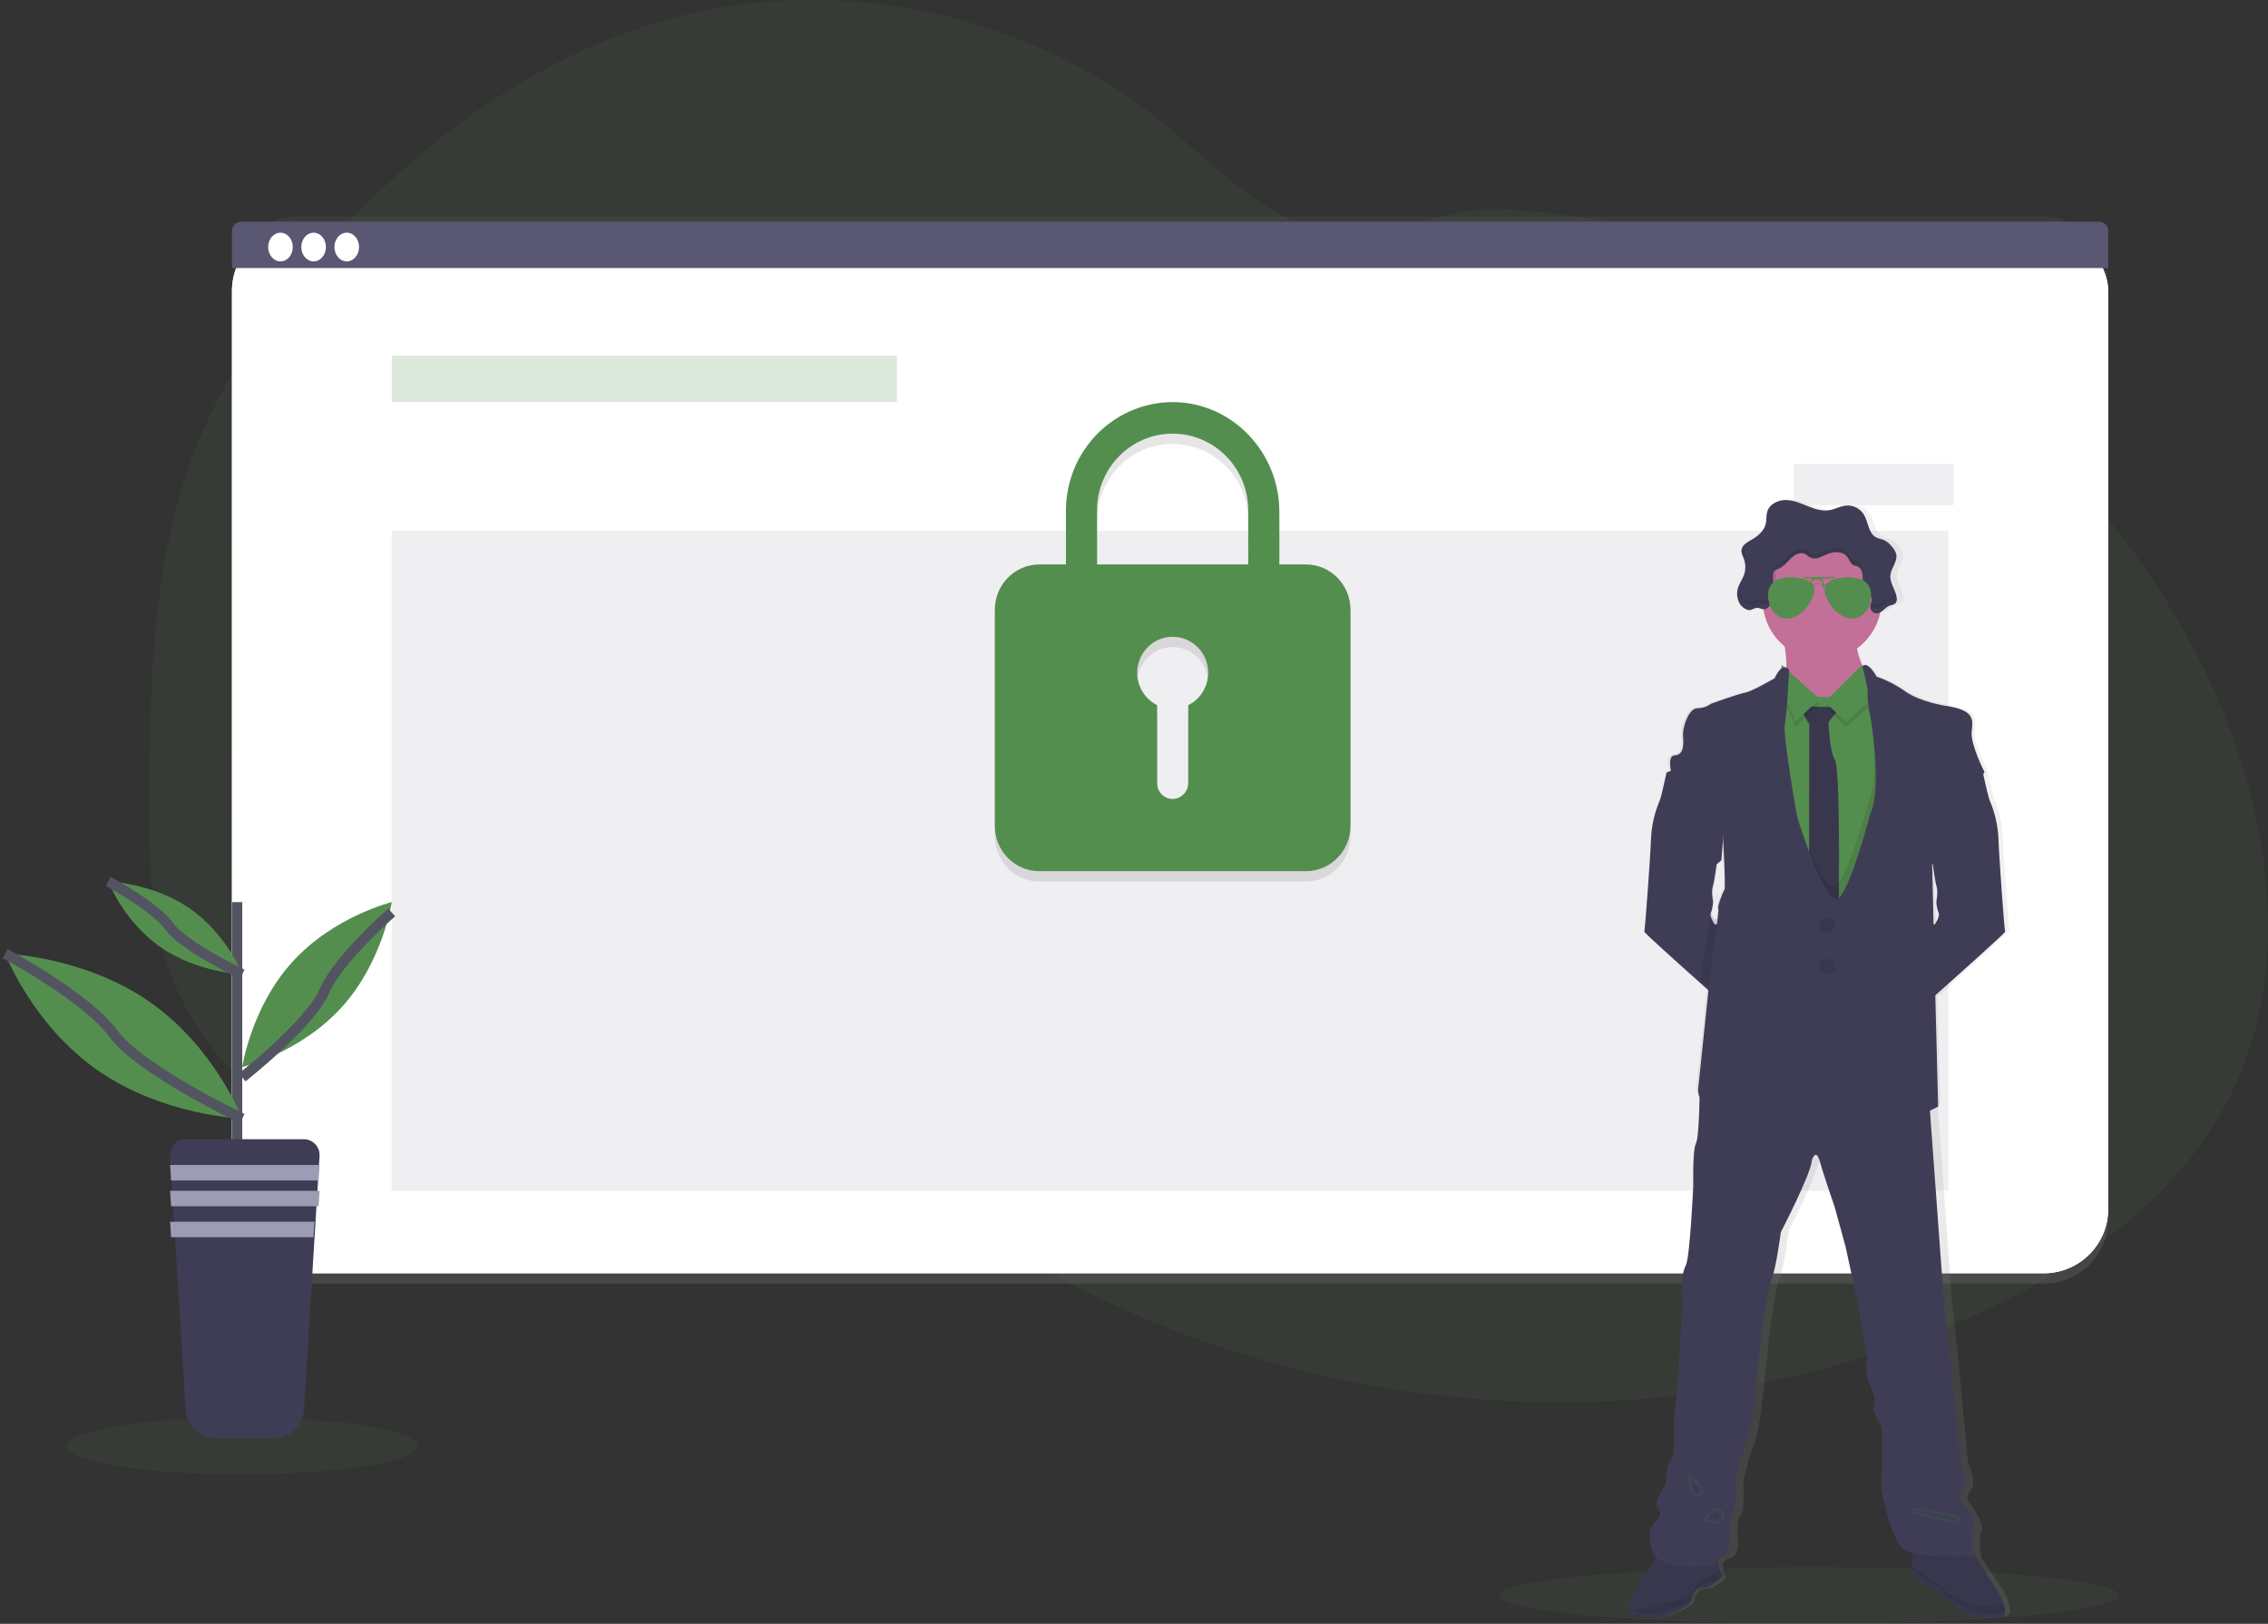 <?xml version="1.0" encoding="UTF-8"?>
<svg width="440px" height="315px" viewBox="0 0 440 315" version="1.1" xmlns="http://www.w3.org/2000/svg" xmlns:xlink="http://www.w3.org/1999/xlink">
    <rect x="0" y="0" width="440" height="315" fill="#333333" stroke="none"/>
    <!-- Generator: sketchtool 58 (101010) - https://sketch.com -->
    <title>98D7B1F8-8CBF-47D7-8A21-808CA1493482</title>
    <desc>Created with sketchtool.</desc>
    <defs>
        <linearGradient x1="49.999%" y1="100%" x2="49.999%" y2="0%" id="linearGradient-1">
            <stop stop-color="#808080" stop-opacity="0.25" offset="0%"></stop>
            <stop stop-color="#808080" stop-opacity="0.12" offset="54%"></stop>
            <stop stop-color="#808080" stop-opacity="0.1" offset="100%"></stop>
        </linearGradient>
        <linearGradient x1="50%" y1="100.008%" x2="50%" y2="0.002%" id="linearGradient-2">
            <stop stop-color="#808080" stop-opacity="0.25" offset="0%"></stop>
            <stop stop-color="#808080" stop-opacity="0.12" offset="54%"></stop>
            <stop stop-color="#808080" stop-opacity="0.1" offset="100%"></stop>
        </linearGradient>
    </defs>
    <g id="Page-1" stroke="none" stroke-width="1" fill="none" fill-rule="evenodd">
        <g id="Set-Transaction-PIN" transform="translate(-122, -165)">
            <g id="undraw_security_o890-2" transform="translate(123, 165)">
                <path d="M432.045,211.749 C421.861,232.804 401.184,246.883 379.756,256.168 C350.907,268.672 319.138,273.631 287.806,271.534 C282.315,271.168 276.84,270.583 271.383,269.778 C252.428,267.007 233.948,261.613 216.472,253.752 C211.428,251.475 206.487,248.99 201.647,246.295 C193.564,241.805 185.819,236.728 178.475,231.106 C176.627,229.693 174.806,228.243 173.009,226.758 C171.764,225.728 170.53,224.676 169.276,223.654 C166.632,221.499 163.911,219.451 160.875,217.918 C159.959,217.456 159.02,217.04 158.062,216.674 C148.45,213.009 137.365,214.392 127.358,217.25 C119.747,219.424 112.327,222.401 104.723,224.526 C101.34,225.499 97.894,226.234 94.409,226.723 C86.628,227.71 78.726,227.015 71.236,224.683 L70.596,224.484 C69.523,224.146 68.459,223.775 67.404,223.373 L66.764,223.128 C65.742,222.733 64.741,222.309 63.763,221.856 L63.123,221.564 C62.101,221.088 61.1,220.584 60.122,220.054 C59.769,219.87 59.42,219.67 59.075,219.482 C53.507,216.365 48.446,212.415 44.067,207.769 C43.94,207.642 43.821,207.512 43.683,207.385 C43.074,206.724 42.476,206.052 41.897,205.364 C41.683,205.111 41.468,204.857 41.257,204.596 C40.57,203.756 39.907,202.897 39.268,202.019 C39.172,201.892 39.08,201.761 38.988,201.634 C36.371,198.006 34.201,194.073 32.526,189.922 C32.473,189.795 32.423,189.664 32.377,189.538 C31.866,188.219 31.4,186.878 30.978,185.516 C30.806,184.947 30.641,184.363 30.495,183.795 C30.445,183.626 30.399,183.453 30.357,183.284 C28.241,174.936 28,166.258 28,157.63 C28,156.624 28,155.619 28,154.615 C28.061,140.659 28.276,126.464 30.33,112.7 C30.33,112.604 30.357,112.508 30.372,112.416 C31.06,107.782 31.995,103.189 33.174,98.656 C34.408,93.899 35.985,89.239 37.892,84.711 C42.618,73.571 49.49,63.433 57.121,54.037 C76.342,30.393 101.549,10.544 131.053,3.114 C162.845,-4.888 198.179,2.78 223.823,23.244 C231.642,29.482 238.667,36.869 247.448,41.652 C255.113,45.816 264.085,47.541 272.295,44.264 C279.079,41.556 283.494,40.211 291.113,40.623 C306.887,41.517 322.437,44.781 337.243,50.307 C337.841,50.526 338.439,50.752 339.033,50.979 C377.632,65.78 410.812,95.187 428.059,132.976 C428.516,133.974 428.959,134.981 429.389,135.995 C439.672,160.07 443.389,188.285 432.045,211.749 Z" id="Path" fill="#548E4E" fill-rule="nonzero" opacity="0.1"></path>
                <ellipse id="Oval" fill="#548E4E" fill-rule="nonzero" opacity="0.1" cx="46" cy="280.5" rx="34" ry="5.5"></ellipse>
                <ellipse id="Oval" fill="#548E4E" fill-rule="nonzero" opacity="0.1" cx="350" cy="309.5" rx="60" ry="5.5"></ellipse>
                <rect id="Rectangle" fill="url(#linearGradient-1)" fill-rule="nonzero" x="44" y="42" width="364" height="207" rx="12.49"></rect>
                <rect id="Rectangle" fill="#FFFFFF" fill-rule="nonzero" x="44" y="44" width="364" height="203" rx="12.49"></rect>
                <rect id="Rectangle" fill="#FFFFFF" fill-rule="nonzero" x="44" y="44" width="364" height="203" rx="12.49"></rect>
                <rect id="Rectangle" fill="#FFFFFF" fill-rule="nonzero" opacity="0.04" x="44" y="44" width="364" height="203" rx="12.49"></rect>
                <path d="M406.167,43 L45.848,43 C44.827,43 44,43.771 44,44.722 L44,52 L408,52 L408,44.722 C408,43.777 407.182,43.008 406.167,43 Z" id="Path" fill="#5A5773" fill-rule="nonzero"></path>
                <g id="6c975d28-8d47-4ade-9154-b3b78f637b65" transform="translate(51, 45)" fill="#FFFFFF" fill-rule="nonzero">
                    <ellipse id="Oval" cx="2.413" cy="2.923" rx="2.388" ry="2.786"></ellipse>
                    <ellipse id="Oval" cx="8.842" cy="2.923" rx="2.388" ry="2.786"></ellipse>
                    <ellipse id="Oval" cx="15.271" cy="2.923" rx="2.388" ry="2.786"></ellipse>
                </g>
                <rect id="Rectangle" fill="#548E4E" fill-rule="nonzero" opacity="0.2" x="75" y="69" width="98" height="9"></rect>
                <rect id="Rectangle" fill="#5A5773" fill-rule="nonzero" opacity="0.1" x="75" y="103" width="302" height="128"></rect>
                <path d="M252.378,111.498 L247.195,111.498 L247.195,101.284 C247.195,89.758 238.138,80.176 226.777,80.001 C221.244,79.942 215.917,82.126 211.978,86.069 C208.039,90.012 205.814,95.387 205.797,101.001 L205.797,111.498 L200.625,111.498 C195.868,111.513 192.015,115.423 192,120.25 L192,162.249 C192.015,167.076 195.868,170.985 200.625,171 L252.378,171 C257.135,170.985 260.987,167.075 261,162.249 L261,120.25 C260.987,115.423 257.135,111.513 252.378,111.498 Z M229.524,138.8 L229.524,153.843 C229.534,155.495 228.28,156.873 226.655,156.994 C225.829,157.033 225.023,156.728 224.425,156.149 C223.826,155.569 223.488,154.767 223.488,153.928 L223.488,138.793 C220.606,137.367 219.076,134.112 219.797,130.943 C220.518,127.773 223.3,125.528 226.506,125.528 C229.712,125.528 232.493,127.773 233.214,130.943 C233.935,134.112 232.405,137.367 229.524,138.793 L229.524,138.8 Z M241.167,111.498 L211.833,111.498 L211.833,101.001 C211.833,92.785 218.397,86.125 226.494,86.125 C234.592,86.125 241.156,92.785 241.156,101.001 L241.167,111.498 Z" id="Shape" fill="#000000" fill-rule="nonzero" opacity="0.1"></path>
                <path d="M252.378,109.498 L247.195,109.498 L247.195,99.284 C247.195,87.758 238.138,78.176 226.777,78.001 C221.244,77.942 215.917,80.126 211.978,84.069 C208.039,88.012 205.814,93.387 205.797,99.001 L205.797,109.498 L200.625,109.498 C195.868,109.513 192.015,113.423 192,118.25 L192,160.249 C192.015,165.076 195.868,168.985 200.625,169 L252.378,169 C257.135,168.985 260.987,165.075 261,160.249 L261,118.25 C260.987,113.423 257.135,109.513 252.378,109.498 L252.378,109.498 Z M229.524,136.8 L229.524,151.843 C229.534,153.495 228.28,154.873 226.655,154.994 C225.829,155.033 225.023,154.728 224.425,154.149 C223.826,153.569 223.488,152.767 223.488,151.928 L223.488,136.793 C220.606,135.367 219.076,132.112 219.797,128.943 C220.518,125.773 223.3,123.528 226.506,123.528 C229.712,123.528 232.493,125.773 233.214,128.943 C233.935,132.112 232.405,135.367 229.524,136.793 L229.524,136.8 Z M241.167,109.498 L211.833,109.498 L211.833,99.001 C211.833,90.785 218.397,84.125 226.494,84.125 C234.592,84.125 241.156,90.785 241.156,99.001 L241.167,109.498 Z" id="Shape" fill="#548E4E" fill-rule="nonzero"></path>
                <rect id="Rectangle" fill="#5A5773" fill-rule="nonzero" opacity="0.1" x="347" y="90" width="31" height="8"></rect>
                <path d="M388.971,311.968 C388.769,310.95 388.425,309.967 387.948,309.047 L383.371,302.168 L383.398,302.168 C383.398,302.168 382.677,298.714 383.398,297.017 C384.119,295.321 380.827,291.148 380.827,291.148 C380.827,291.148 380.427,290.1 381.472,288.811 C382.517,287.521 380.827,283.744 380.827,283.744 C380.827,283.744 380.026,275.856 379.946,274.651 C379.866,273.446 379.222,266.767 379.222,266.767 L377.696,252.607 L374.98,215.08 L374.931,214.377 C375.266,214.212 375.446,214.109 375.446,214.109 L374.904,193.358 L375.373,192.932 C379.47,189.201 388.917,180.565 388.822,180.377 C388.727,180.189 387.678,165.956 387.556,162.394 C387.451,159.863 386.901,157.37 385.931,155.032 C385.694,154.56 385.012,151.447 384.729,150.131 C384.653,149.77 384.603,149.543 384.603,149.543 C384.603,149.543 381.834,144.231 382.075,141.817 C382.315,139.402 382.796,137.595 376.891,136.75 C376.891,136.75 371.933,136.005 368.98,133.975 C367.235,132.759 365.326,131.797 363.313,131.119 C363.313,131.119 361.657,128.049 360.505,129.089 C360.018,127.993 359.653,126.846 359.418,125.669 L359.384,125.454 C361.571,123.919 363.144,121.653 363.824,119.059 C363.862,118.913 363.892,118.764 363.927,118.618 C364.041,118.657 364.161,118.679 364.281,118.683 C365.285,118.683 365.902,117.558 366.841,117.201 C367.222,117.052 367.691,117.029 367.985,116.725 C368.181,116.489 368.272,116.183 368.237,115.877 C368.246,115.772 368.246,115.667 368.237,115.562 C368.239,115.525 368.239,115.488 368.237,115.451 L368.237,115.489 C367.981,114.092 366.906,112.852 367.024,111.432 C367.138,110.097 368.305,108.922 368.21,107.621 C368.209,107.518 368.2,107.415 368.183,107.314 L368.183,107.36 C368.041,106.852 367.78,106.386 367.42,106.001 C367.01,105.438 366.471,104.983 365.849,104.673 C365.319,104.439 364.705,104.385 364.209,104.105 C362.752,103.306 362.756,101.226 361.89,99.806 C361.134,98.597 359.768,97.917 358.354,98.044 C357.271,98.152 356.291,98.731 355.219,98.919 C353.754,99.18 352.263,98.7 350.874,98.152 C349.486,97.603 348.079,97 346.587,97 C345.096,97 343.483,97.768 343.032,99.184 C342.792,99.952 342.91,100.777 342.727,101.556 C342.399,102.93 341.202,103.913 339.962,104.596 C339.199,105.022 338.291,105.51 338.055,106.316 C338.055,106.293 338.055,106.273 338.055,106.254 C338.038,106.319 338.025,106.384 338.017,106.45 C338.009,106.536 338.009,106.622 338.017,106.707 C338.017,107.26 338.307,107.786 338.501,108.312 C338.864,109.312 338.856,110.41 338.478,111.405 C338.196,112.135 337.715,112.776 337.441,113.501 C337.311,113.839 337.227,114.193 337.189,114.553 L337.189,114.491 C337.18,114.655 337.18,114.819 337.189,114.983 C337.184,115.543 337.315,116.097 337.571,116.595 C337.924,117.29 338.542,117.812 339.283,118.042 C340.046,118.218 340.523,117.466 341.328,117.658 C341.472,117.693 341.613,117.738 341.751,117.792 C341.778,117.965 341.804,118.138 341.835,118.307 C342.321,120.89 343.689,123.221 345.702,124.897 C345.702,124.989 345.733,125.081 345.744,125.177 L345.744,125.177 C345.988,126.708 346.094,128.257 346.061,129.807 C346.061,129.807 344.859,128.037 343.212,131.453 C343.212,131.453 338.913,133.948 337.429,134.232 C335.946,134.516 330.678,136.362 330.678,136.362 C329.884,136.941 328.928,137.251 327.947,137.249 C326.303,137.249 324.938,140.869 325.136,142.838 C325.335,144.807 325.018,146.258 323.489,146.338 C321.959,146.419 322.794,149.54 322.806,149.593 L322.665,150.265 C322.367,151.639 321.719,154.587 321.49,155.048 C320.52,157.386 319.969,159.878 319.861,162.41 C319.743,165.972 318.717,180.15 318.599,180.392 C318.519,180.55 324.991,186.503 329.542,190.664 L330.202,191.263 L328.108,210.946 C328.231,212.481 329.017,213.884 330.259,214.784 C330.259,215.014 330.259,215.248 330.236,215.49 C330.144,217.793 329.961,220.58 329.595,221.309 C328.954,222.599 329.114,229.516 329.114,229.516 C329.114,229.516 328.47,243.595 327.669,245.126 C326.868,246.658 326.704,249.871 326.944,250.5 C327.184,251.13 326.139,268.038 326.139,268.038 L325.338,275.603 C325.338,275.603 325.579,282.842 324.854,283.003 C324.129,283.165 323.729,288.154 323.729,288.154 C323.729,288.154 321.162,291.693 322.283,292.979 C323.405,294.265 322.119,294.833 322.001,295.152 C321.883,295.47 319.552,296.687 321.238,301.186 C321.254,301.23 321.271,301.274 321.292,301.316 C319.712,303.523 314.708,310.643 315.013,311.726 C315.239,312.414 315.716,312.991 316.348,313.338 C317.527,314.048 319.548,314.378 322.764,313.338 C328.104,311.607 327.722,310.359 327.722,310.359 C327.779,309.148 328.768,308.194 329.973,308.187 C332.181,308.026 333.829,305.976 333.829,305.976 L333.569,305.005 L333.215,303.661 C333.257,303.278 333.527,302.606 334.74,302.234 C336.59,301.669 336.106,298.13 336.106,298.13 C336.106,298.13 335.946,294.43 336.747,293.946 C337.548,293.463 337.231,287.348 337.231,287.348 C337.231,287.348 338.116,282.923 339.398,279.944 C340.679,276.966 342.212,259.271 342.212,259.271 C342.212,259.271 343.254,250.581 344.219,248.086 C345.184,245.591 346.069,238.593 346.069,238.593 C346.069,238.593 352.015,227.005 352.091,224.43 C352.091,224.43 352.854,222.016 353.617,224.672 C354.38,227.328 356.523,233.684 356.523,233.684 L358.61,241.488 L361.1,253.152 L362.71,262.971 C362.71,262.971 362.466,266.671 363.091,267.961 C363.717,269.25 364.617,272.221 364.136,272.786 C363.656,273.35 365.098,276.006 365.502,276.566 C365.906,277.127 365.502,289.037 365.502,289.037 C365.502,289.037 367.348,299.174 369.999,300.936 C370.184,301.058 370.381,301.161 370.586,301.243 C370.548,302.341 370.51,303.811 370.56,304.579 C370.554,304.75 370.582,304.921 370.643,305.082 C370.884,305.404 373.615,307.577 374.179,307.577 C374.744,307.577 376.746,308.985 376.83,309.668 C376.914,310.352 382.7,313.246 383.52,313.33 C384.34,313.415 388.315,314.132 388.86,313.008 C388.995,312.679 389.033,312.318 388.971,311.968 Z M374.755,166.985 L375.167,167.342 C375.167,167.342 375.59,170.662 375.892,171.656 C376.193,172.65 375.831,174.585 375.831,174.585 C375.858,175.307 376.001,176.02 376.254,176.696 C376.613,177.421 375.529,178.999 375.529,178.999 L374.564,178.999 L374.263,166.57 L374.755,166.985 Z M346.061,129.876 L346.061,129.803 C346.053,129.826 346.05,129.853 346.05,129.876 L346.061,129.876 Z M331.243,177.721 C331.094,177.399 331.073,177.033 331.182,176.696 C331.268,176.514 331.335,176.323 331.384,176.128 C331.502,175.624 331.576,175.11 331.605,174.593 C331.606,174.586 331.606,174.58 331.605,174.573 C331.571,174.389 331.262,172.608 331.548,171.664 C331.834,170.72 332.269,167.35 332.269,167.35 L332.543,167.115 L333.18,166.559 C333.18,166.559 333.18,166.352 333.226,166.01 C333.36,168.927 333.466,172.151 333.295,172.313 C332.974,172.631 331.807,175.767 332.09,175.89 C332.181,175.932 332.055,177.187 331.842,178.876 C331.602,178.514 331.401,178.126 331.243,177.721 L331.243,177.721 Z" id="Shape" fill="url(#linearGradient-2)" fill-rule="nonzero"></path>
                <path d="M362,132.308 L362,137.079 L351.927,142 C351.927,142 341.924,136.12 344.391,133.781 C345.97,132.3 345.666,128.235 345.24,125.439 L345.24,125.439 C344.991,123.812 344.703,122.62 344.703,122.62 C344.703,122.62 362.671,117.634 359.955,121.419 C359.047,122.685 358.976,124.323 359.28,125.945 C359.896,129.163 362,132.308 362,132.308 Z" id="Path" fill="#C37098" fill-rule="nonzero"></path>
                <path d="M335,179.349 L333.7,195 C333.7,195 331.753,193.273 329.232,191.025 C324.559,186.858 317.922,180.898 318.001,180.739 C318.123,180.496 319.186,166.297 319.3,162.728 C319.408,160.194 319.973,157.7 320.968,155.358 C321.205,154.894 321.872,151.943 322.153,150.564 C322.248,150.136 322.307,149.858 322.307,149.858 L324.488,149 C324.488,149 333.574,158.911 333.574,159.093 C333.574,159.275 332.954,166.888 332.954,166.888 L332.31,167.436 L332.029,167.672 C332.029,167.672 331.595,170.998 331.286,171.994 C330.978,172.991 331.31,174.721 331.346,174.907 L331.346,174.907 C331.317,175.427 331.241,175.944 331.121,176.452 C331.069,176.647 330.999,176.837 330.911,177.019 C330.8,177.358 330.822,177.724 330.974,178.047 C331.15,178.495 331.378,178.921 331.654,179.318 L335,179.349 Z" id="Path" fill="#3F3D56" fill-rule="nonzero"></path>
                <path d="M387.999,180.736 C388.094,180.925 378.397,189.576 374.194,193.312 L372.289,195 L371,179.345 L374.341,179.345 C374.341,179.345 375.455,177.772 375.084,177.046 C374.825,176.369 374.679,175.655 374.653,174.932 C374.653,174.932 375.021,173.001 374.712,172 C374.404,170.999 373.969,167.677 373.969,167.677 L373.546,167.321 L373.044,166.892 C373.044,166.892 372.423,159.277 372.423,159.096 C372.423,158.914 381.516,149 381.516,149 L383.682,149.846 C383.682,149.846 383.73,150.074 383.809,150.437 C384.101,151.755 384.801,154.873 385.042,155.348 C386.038,157.69 386.602,160.186 386.711,162.72 C386.813,166.29 387.873,180.492 387.999,180.736 Z" id="Path" fill="#3F3D56" fill-rule="nonzero"></path>
                <path d="M387.872,313.37 C387.321,314.515 383.449,313.762 382.649,313.699 C381.85,313.637 376.207,310.669 376.128,309.976 C376.049,309.282 374.095,307.851 373.547,307.851 C372.999,307.851 370.339,305.64 370.102,305.315 C370.042,305.153 370.016,304.979 370.024,304.806 C369.941,303.461 370.102,300 370.102,300 L381.452,300.655 L386.968,309.321 C387.433,310.256 387.769,311.255 387.966,312.288 C388.033,312.651 388,313.026 387.872,313.37 L387.872,313.37 Z" id="Path" fill="#3F3D56" fill-rule="nonzero"></path>
                <path d="M387.872,313.37 C387.321,314.515 383.449,313.762 382.649,313.699 C381.85,313.637 376.207,310.669 376.128,309.976 C376.049,309.282 374.095,307.851 373.547,307.851 C372.999,307.851 370.339,305.64 370.102,305.315 C370.042,305.153 370.016,304.979 370.024,304.806 C369.941,303.461 370.102,300 370.102,300 L381.452,300.655 L386.968,309.321 C387.433,310.256 387.769,311.255 387.966,312.288 C388.033,312.651 388,313.026 387.872,313.37 L387.872,313.37 Z" id="Path" fill="#000000" fill-rule="nonzero" opacity="0.1"></path>
                <path d="M387.872,312.383 C387.32,313.504 383.443,312.767 382.643,312.706 C381.843,312.644 376.192,309.74 376.114,309.061 C376.035,308.382 374.077,306.981 373.529,306.981 C372.98,306.981 370.317,304.817 370.08,304.499 C370.02,304.34 369.993,304.17 370.001,304 L373.683,306.379 C373.683,306.379 376.035,307.914 376.662,308.823 C377.289,309.732 382.233,311.624 382.643,311.662 C382.947,311.693 386.193,311.056 387.966,311.324 C388.033,311.679 388,312.047 387.872,312.383 L387.872,312.383 Z" id="Path" fill="#000000" fill-rule="nonzero" opacity="0.1"></path>
                <path d="M333,305.813 C333,305.813 331.422,307.906 329.314,308.068 C328.159,308.077 327.213,309.051 327.162,310.284 C327.162,310.284 327.53,311.559 322.433,313.326 C319.355,314.384 317.42,314.05 316.292,313.326 C315.687,312.969 315.23,312.382 315.013,311.681 C314.666,310.37 321.47,300.394 321.47,300.394 L327.663,300 L332.086,302.133 L332.764,304.837 L333,305.813 Z" id="Path" fill="#3F3D56" fill-rule="nonzero"></path>
                <path d="M333,305.813 C333,305.813 331.422,307.906 329.314,308.068 C328.159,308.077 327.213,309.051 327.162,310.284 C327.162,310.284 327.53,311.559 322.433,313.326 C319.355,314.384 317.42,314.05 316.292,313.326 C315.687,312.969 315.23,312.382 315.013,311.681 C314.666,310.37 321.47,300.394 321.47,300.394 L327.663,300 L332.086,302.133 L332.764,304.837 L333,305.813 Z" id="Path" fill="#000000" fill-rule="nonzero" opacity="0.1"></path>
                <path d="M334,304.972 C334,304.972 332.3,307.025 330.029,307.183 C328.784,307.193 327.765,308.148 327.71,309.356 C327.71,309.356 328.107,310.606 322.615,312.339 C319.3,313.377 317.215,313.049 316,312.339 C319.125,312.022 326.03,310.105 326.721,309.441 C327.551,308.634 328.588,306.419 329.291,306.381 C329.779,306.35 332.261,304.899 333.75,304 L334,304.972 Z" id="Path"></path>
                <path d="M334,304.972 C334,304.972 332.3,307.025 330.029,307.183 C328.784,307.193 327.765,308.148 327.71,309.356 C327.71,309.356 328.107,310.606 322.615,312.339 C319.3,313.377 317.215,313.049 316,312.339 C319.125,312.022 326.03,310.105 326.721,309.441 C327.551,308.634 328.588,306.419 329.291,306.381 C329.779,306.35 332.261,304.899 333.75,304 L334,304.972 Z" id="Path" fill="#000000" fill-rule="nonzero" opacity="0.1"></path>
                <path d="M381.896,296.773 C381.172,298.443 381.896,301.863 381.896,301.863 C381.896,301.863 371.1,302.42 368.463,300.67 C365.826,298.919 363.96,288.895 363.96,288.895 C363.96,288.895 364.345,277.123 363.96,276.567 C363.574,276.01 362.109,273.386 362.591,272.83 C363.073,272.273 362.205,269.329 361.546,268.056 C360.887,266.782 361.16,263.125 361.16,263.125 L359.549,253.417 L357.058,241.886 L354.941,234.168 C354.941,234.168 352.77,227.884 352.034,225.26 C351.298,222.637 350.519,225.02 350.519,225.02 C350.442,227.567 344.488,239.022 344.488,239.022 C344.488,239.022 343.602,245.943 342.638,248.406 C341.674,250.87 340.625,259.465 340.625,259.465 C340.625,259.465 339.083,276.963 337.81,279.907 C336.538,282.851 335.663,287.224 335.663,287.224 C335.663,287.224 335.986,293.272 335.181,293.749 C334.375,294.225 334.506,297.886 334.506,297.886 C334.506,297.886 334.988,301.383 333.137,301.943 C331.286,302.504 331.595,303.694 331.595,303.694 C331.595,303.694 321.3,305.364 319.611,300.906 C317.922,296.449 320.255,295.263 320.382,294.942 C320.51,294.622 321.794,294.069 320.668,292.792 C319.542,291.514 322.114,288.021 322.114,288.021 C322.114,288.021 322.518,283.091 323.239,282.931 C323.961,282.771 323.725,275.613 323.725,275.613 L324.527,268.136 C324.527,268.136 325.576,251.43 325.333,250.793 C325.09,250.157 325.252,246.98 326.058,245.455 C326.864,243.93 327.504,230.019 327.504,230.019 C327.504,230.019 327.342,223.182 327.986,221.909 C328.371,221.188 328.533,218.416 328.626,216.154 C328.695,214.427 328.711,212.997 328.711,212.997 L337.718,209.657 L349.285,206 L359.017,210.614 L373.256,213.317 L373.433,215.746 L376.151,252.852 L377.694,266.851 C377.694,266.851 378.338,273.451 378.419,274.645 C378.5,275.838 379.302,283.636 379.302,283.636 C379.302,283.636 380.99,287.373 379.945,288.647 C378.901,289.92 379.302,290.935 379.302,290.935 C379.302,290.935 382.621,295.102 381.896,296.773 Z" id="Path" fill="#3F3D56" fill-rule="nonzero"></path>
                <path d="M358.73,119.595 C357.853,121.019 357.785,122.861 358.078,124.685 C353.96,127.973 348.408,127.738 344.518,124.112 L344.518,124.112 C344.278,122.283 344,120.941 344,120.941 C344,120.941 361.353,115.342 358.73,119.595 Z" id="Path" fill="#000000" fill-rule="nonzero" opacity="0.1"></path>
                <path d="M364,116.5 C364,122.851 358.851,128 352.5,128 C346.149,128 341,122.851 341,116.5 C341,110.149 346.149,105 352.5,105 C355.554,104.985 358.488,106.192 360.648,108.352 C362.808,110.512 364.015,113.446 364,116.5 L364,116.5 Z" id="Path" fill="#C37098" fill-rule="nonzero"></path>
                <polygon id="Path" fill="#000000" fill-rule="nonzero" opacity="0.1" points="366 134.204 362.271 200 342.013 195.786 338 169.409 341.974 134 344.965 134.381 350.24 135.047 355.465 135.366 361.129 134.743"></polygon>
                <polygon id="Path" fill="#548E4E" fill-rule="nonzero" points="366 134.2 362.271 200 342.013 195.785 338 169.408 341.974 134 344.965 134.377 350.24 135.043 355.465 135.363 361.129 134.739"></polygon>
                <path d="M348,137 L356,137.241 L353.751,140.07 C353.751,140.07 353.908,145.784 354.978,147.422 C356.047,149.06 355.732,174.368 355.732,174.368 L353.602,178 L349.96,173.928 L350.006,140.514 L348,137 Z" id="Path" fill="#3F3D56" fill-rule="nonzero"></path>
                <path d="M348,137 L356,137.241 L353.751,140.07 C353.751,140.07 353.908,145.784 354.978,147.422 C356.047,149.06 355.732,174.368 355.732,174.368 L353.602,178 L349.96,173.928 L350.006,140.514 L348,137 Z" id="Path" fill="#000000" fill-rule="nonzero" opacity="0.1"></path>
                <polygon id="Path" fill="#000000" fill-rule="nonzero" opacity="0.1" points="360.245 130 353 137.154 357.139 141 364 135.037"></polygon>
                <polygon id="Path" fill="#548E4E" fill-rule="nonzero" points="360.245 129 353 136.154 357.139 140 364 134.037"></polygon>
                <polygon id="Path" fill="#000000" fill-rule="nonzero" opacity="0.1" points="352 136.584 344.688 130 344 133.446 347.355 141"></polygon>
                <polygon id="Path" fill="#548E4E" fill-rule="nonzero" points="352 135.584 344.689 129 344 132.446 347.357 140"></polygon>
                <path d="M375,214.674 C371.705,216.368 368.176,217.47 364.552,217.936 C357.892,218.85 353.535,209.705 353.535,209.705 L350.993,213.275 C350.184,217.067 337.875,218.023 332.871,216.587 C331.833,216.31 330.857,215.812 330,215.121 C330.07,213.229 330.085,211.663 330.085,211.663 L339.125,208.005 L350.734,204 L360.5,209.053 L374.791,212.014 L375,214.674 Z" id="Path" fill="#000000" fill-rule="nonzero" opacity="0.1"></path>
                <path d="M366,134.204 L362.276,200 L342.019,195.785 L338,169.411 L341.969,134 L344.959,134.385 C344.883,135.675 344.736,136.96 344.52,138.234 C344.035,140.486 347.033,156.463 347.033,156.463 C347.033,156.463 352.73,174.381 355.293,171.798 C357.856,169.215 361.507,155.578 361.507,155.578 C363.981,150.52 361.55,136.333 361.367,136.048 C361.24,135.628 361.162,135.195 361.134,134.758 L366,134.204 Z" id="Path" fill="#000000" fill-rule="nonzero" opacity="0.1"></path>
                <polygon id="Path" fill="#000000" fill-rule="nonzero" opacity="0.1" points="373.836 185.187 374 191.383 372.208 193 371 178 373.677 178"></polygon>
                <path d="M332.145,173 L332.145,173 C332.117,173.674 332.044,174.343 331.927,175 C331.927,174.815 331.927,174.71 331.896,174.695 C331.781,174.655 331.919,173.89 332.145,173 Z" id="Path" fill="#000000" fill-rule="nonzero" opacity="0.1"></path>
                <path d="M335,178.277 L333.648,194 C333.648,194 331.622,192.265 329,190.007 L329.312,187.221 C329.312,187.221 330.418,180.376 330.821,177 C331.003,177.45 331.24,177.878 331.527,178.277 L335,178.277 Z" id="Path" fill="#000000" fill-rule="nonzero" opacity="0.1"></path>
                <path d="M346.085,129.912 C346.085,129.912 344.904,128.132 343.282,131.567 C343.282,131.567 339.055,134.075 337.601,134.358 C336.147,134.641 330.973,136.502 330.973,136.502 C330.191,137.08 329.251,137.391 328.287,137.389 C326.666,137.389 325.321,141.03 325.518,143.01 C325.715,144.991 325.401,146.449 323.901,146.53 C322.401,146.612 323.227,149.802 323.227,149.802 L333.222,161.529 C333.222,161.529 333.855,172.325 333.541,172.651 C333.226,172.976 332.079,176.139 332.355,176.248 C332.632,176.357 330.84,188.296 330.84,188.296 L328.431,211.467 C328.431,211.467 328.431,215.343 333.332,216.68 C338.234,218.018 350.29,217.134 351.066,213.614 L353.555,210.296 C353.555,210.296 357.82,218.789 364.338,217.94 C370.857,217.091 375.008,214.665 375.008,214.665 L374.296,186.897 L373.823,166.882 L384,149.767 C384,149.767 381.273,144.429 381.511,142.014 C381.75,139.599 382.22,137.769 376.413,136.92 C376.413,136.92 371.516,136.172 368.63,134.129 C366.914,132.91 365.04,131.945 363.062,131.261 C363.062,131.261 361.433,128.159 360.301,129.222 C360.301,129.222 361.437,133.606 361.342,134.261 C361.247,134.916 361.52,137.878 361.698,138.184 C361.876,138.49 364.247,152.76 361.835,157.854 C361.835,157.854 358.293,171.588 355.774,174.19 C353.255,176.791 347.718,158.745 347.718,158.745 C347.718,158.745 344.794,142.65 345.267,140.386 C345.741,138.122 346.085,129.912 346.085,129.912 Z" id="Path" fill="#3F3D56" fill-rule="nonzero"></path>
                <circle id="Oval" fill="#3F3D56" fill-rule="nonzero" cx="353.5" cy="179.5" r="1.5"></circle>
                <circle id="Oval" fill="#3F3D56" fill-rule="nonzero" cx="353.5" cy="187.5" r="1.5"></circle>
                <circle id="Oval" fill="#000000" fill-rule="nonzero" opacity="0.1" cx="353.5" cy="179.5" r="1.5"></circle>
                <circle id="Oval" fill="#000000" fill-rule="nonzero" opacity="0.1" cx="353.5" cy="187.5" r="1.5"></circle>
                <path d="M370,293 C370,293 378.144,293.907 378.952,294.815 C379.761,295.722 370,293 370,293 Z" id="Path" stroke="#548E4E" fill="#000000" fill-rule="nonzero" opacity="0.1"></path>
                <path d="M327,287 C327,287 329.94,288.959 328.691,289.861 C327.441,290.762 327,287 327,287 Z" id="Path" stroke="#548E4E" fill="#000000" fill-rule="nonzero" opacity="0.1"></path>
                <path d="M330,294.747 C330,294.747 332.058,291.646 332.881,293.707 C333.704,295.768 330,294.747 330,294.747 Z" id="Path" stroke="#548E4E" fill="#000000" fill-rule="nonzero" opacity="0.1"></path>
                <path d="M363.992,115.173 C363.994,116.127 363.87,117.077 363.623,118 C363.128,117.78 362.824,117.285 362.862,116.756 C362.913,116.302 363.223,115.887 363.156,115.437 C363.058,114.742 362.195,114.46 361.739,113.911 C361.178,113.247 361.3,112.282 361.347,111.423 C361.394,110.565 361.17,109.516 360.342,109.222 C360.095,109.135 359.824,109.127 359.585,109.028 C358.933,108.761 358.733,107.975 358.297,107.433 C357.426,106.342 355.695,106.365 354.372,106.884 C353.797,107.152 353.207,107.392 352.606,107.601 C351.998,107.81 351.327,107.761 350.758,107.468 C350.498,107.307 350.29,107.086 350.024,106.926 C349.137,106.407 347.975,106.926 347.206,107.593 C346.436,108.261 345.82,109.157 344.851,109.566 C344.415,109.756 343.877,109.871 343.673,110.283 C343.572,110.507 343.529,110.752 343.548,110.996 C343.548,112.48 343.728,113.987 343.41,115.44 C343.206,116.375 342.531,117.435 341.554,117.321 C341.432,117.303 341.312,117.274 341.197,117.233 C340.394,113.066 342.086,108.817 345.566,106.261 C349.045,103.705 353.713,103.281 357.618,105.168 C361.524,107.055 363.995,110.927 364,115.166 L363.992,115.173 Z" id="Path" fill="#000000" fill-rule="nonzero" opacity="0.1"></path>
                <path d="M340.17,117.935 C340.457,118.002 340.729,118.155 341.025,118.194 C341.979,118.311 342.639,117.223 342.838,116.264 C343.149,114.773 342.988,113.227 342.976,111.705 C342.955,111.454 342.996,111.202 343.095,110.973 C343.314,110.55 343.839,110.432 344.246,110.237 C345.174,109.814 345.779,108.914 346.546,108.213 C347.313,107.513 348.429,106.996 349.296,107.528 C349.553,107.685 349.76,107.92 350.013,108.084 C350.572,108.381 351.226,108.431 351.823,108.221 C352.417,108.041 352.973,107.724 353.544,107.485 C354.825,106.953 356.52,106.933 357.379,108.045 C357.804,108.605 358,109.407 358.636,109.681 C358.87,109.783 359.135,109.795 359.376,109.885 C360.186,110.194 360.393,111.262 360.358,112.143 C360.324,113.023 360.209,114.014 360.741,114.695 C361.186,115.25 362.03,115.54 362.126,116.26 C362.187,116.722 361.888,117.153 361.838,117.614 C361.815,117.961 361.929,118.303 362.155,118.563 C362.38,118.824 362.698,118.981 363.038,119 C364.035,119 364.653,117.861 365.584,117.497 C365.968,117.344 366.432,117.321 366.735,117.012 C366.963,116.711 367.05,116.323 366.973,115.951 C366.785,114.452 365.607,113.149 365.734,111.646 C365.853,110.205 367.16,108.949 366.884,107.532 C366.744,107.01 366.48,106.53 366.117,106.135 C365.706,105.566 365.171,105.104 364.553,104.785 C364.02,104.55 363.403,104.495 362.916,104.209 C361.466,103.399 361.47,101.286 360.615,99.845 C359.867,98.632 358.517,97.946 357.118,98.068 C356.04,98.178 355.063,98.761 353.997,98.957 C352.536,99.223 351.056,98.734 349.671,98.174 C348.287,97.614 346.888,97 345.404,97 C343.92,97 342.313,97.783 341.861,99.215 C341.623,99.998 341.742,100.836 341.558,101.622 C341.236,103.02 340.024,104.014 338.805,104.706 C337.965,105.184 336.956,105.732 336.857,106.706 C336.791,107.325 337.125,107.881 337.336,108.479 C337.695,109.493 337.686,110.603 337.313,111.611 C337.033,112.35 336.565,113 336.281,113.736 C335.874,114.746 335.91,115.886 336.381,116.867 C336.742,117.582 337.376,118.113 338.133,118.335 C338.889,118.519 339.364,117.755 340.17,117.935 Z" id="Path" fill="#3F3D56" fill-rule="nonzero"></path>
                <g id="Group" opacity="0.1" transform="translate(336, 106)" fill="#000000" fill-rule="nonzero">
                    <path d="M7.032,8.735 C6.835,9.625 6.181,10.636 5.24,10.527 C4.949,10.491 4.684,10.349 4.397,10.287 C3.607,10.12 3.138,10.833 2.393,10.651 C1.646,10.445 1.019,9.951 0.662,9.287 C0.464,8.917 0.344,8.513 0.31,8.098 C0.235,8.742 0.357,9.393 0.662,9.971 C1.019,10.635 1.646,11.128 2.393,11.335 C3.149,11.502 3.607,10.789 4.397,10.971 C4.673,11.064 4.955,11.142 5.24,11.207 C6.181,11.32 6.835,10.309 7.032,9.418 C7.187,8.631 7.248,7.83 7.213,7.029 C7.21,7.602 7.149,8.173 7.032,8.735 Z" id="Path"></path>
                    <path d="M1.852,3.258 C1.901,2.662 1.816,2.063 1.603,1.502 C1.432,1.128 1.287,0.745 1.168,0.353 C1.152,0.414 1.139,0.476 1.13,0.538 C1.066,1.109 1.399,1.629 1.603,2.185 C1.735,2.531 1.819,2.892 1.852,3.258 L1.852,3.258 Z" id="Path"></path>
                    <path d="M30.735,1.342 C30.558,2.375 29.688,3.345 29.601,4.433 C29.58,4.619 29.58,4.807 29.601,4.993 C29.79,3.724 30.958,2.6 30.735,1.342 Z" id="Path"></path>
                    <path d="M30.8,9.015 C30.768,9.167 30.693,9.307 30.584,9.422 C30.304,9.709 29.828,9.731 29.45,9.873 C28.531,10.211 27.938,11.28 26.94,11.269 C26.417,11.241 25.966,10.905 25.806,10.425 C25.783,10.504 25.765,10.584 25.753,10.665 C25.731,10.987 25.844,11.304 26.066,11.545 C26.288,11.786 26.602,11.931 26.936,11.949 C27.923,11.949 28.528,10.891 29.446,10.556 C29.824,10.415 30.285,10.393 30.58,10.105 C30.805,9.826 30.891,9.466 30.815,9.12 C30.811,9.076 30.803,9.047 30.8,9.015 Z" id="Path"></path>
                    <path d="M26.059,8.713 C25.964,8.051 25.133,7.782 24.694,7.258 C24.425,6.914 24.279,6.496 24.278,6.065 C24.248,6.742 24.259,7.433 24.694,7.942 C25.129,8.451 25.79,8.669 26.002,9.193 C26.056,9.038 26.075,8.875 26.059,8.713 L26.059,8.713 Z" id="Path"></path>
                    <path d="M24.301,4.905 C24.331,4.087 24.127,3.087 23.329,2.807 C23.095,2.724 22.834,2.713 22.604,2.622 C21.976,2.367 21.779,1.618 21.364,1.102 C20.52,0.065 18.853,0.084 17.583,0.578 C17.016,0.8 16.475,1.095 15.886,1.262 C15.3,1.461 14.654,1.414 14.105,1.135 C13.855,0.982 13.651,0.771 13.398,0.618 C12.54,0.124 11.421,0.618 10.684,1.255 C9.946,1.891 9.349,2.742 8.415,3.135 C7.992,3.316 7.478,3.425 7.259,3.818 C7.162,4.032 7.122,4.266 7.141,4.498 C7.141,4.64 7.141,4.782 7.141,4.924 C7.146,4.777 7.184,4.633 7.251,4.502 C7.47,4.109 7.984,4 8.408,3.818 C9.323,3.425 9.92,2.589 10.676,1.938 C11.432,1.287 12.532,0.807 13.39,1.302 C13.644,1.447 13.848,1.665 14.097,1.815 C14.646,2.096 15.292,2.142 15.878,1.942 C16.456,1.744 17.022,1.517 17.575,1.262 C18.842,0.767 20.509,0.745 21.356,1.782 C21.772,2.298 21.968,3.047 22.596,3.302 C22.827,3.396 23.087,3.407 23.322,3.491 C23.968,3.724 24.225,4.422 24.282,5.113 L24.301,4.905 Z" id="Path"></path>
                </g>
                <g id="Group" opacity="0.1" transform="translate(342, 112)" fill="#000000" fill-rule="nonzero">
                    <path d="M0.011,3.184 C0.056,1.82 0.945,0.651 2.192,0.316 C3.875,-0.12 5.641,-0.035 7.279,0.56 C10.86,1.816 6.826,6.336 6.826,6.336 C6.826,6.336 4.143,9.136 1.642,7.18 C0.903,6.588 0.385,5.738 0.181,4.78 C0.059,4.258 0.002,3.722 0.011,3.184 L0.011,3.184 Z" id="Path"></path>
                    <path d="M19.698,3.184 C19.653,1.819 18.763,0.65 17.513,0.316 C15.832,-0.119 14.068,-0.035 12.43,0.56 C8.849,1.816 12.883,6.336 12.883,6.336 C12.883,6.336 15.562,9.136 18.068,7.18 C18.807,6.588 19.324,5.738 19.528,4.78 C19.651,4.258 19.708,3.722 19.698,3.184 L19.698,3.184 Z" id="Path"></path>
                    <polygon id="Path" points="6.604 0.192 6.604 0.38 13.143 0.38 13.143 0.156"></polygon>
                    <path d="M8.691,2.196 L8.898,2.196 L8.898,1.56 C8.898,1.56 9.562,1.012 10.664,1.56 L10.664,2.128 L11.042,2.128 L11.042,1.756 L10.857,1.756 C10.857,1.756 10.932,0.984 9.702,1.108 C9.702,1.108 8.713,1.008 8.736,1.672 L8.509,1.672 L8.691,2.196 Z" id="Path"></path>
                </g>
                <path d="M342.001,115.208 C342.047,113.815 342.961,112.621 344.244,112.278 C345.975,111.836 347.79,111.922 349.476,112.528 C353.159,113.815 349.01,118.429 349.01,118.429 C349.01,118.429 346.251,121.289 343.678,119.291 C342.916,118.688 342.384,117.818 342.176,116.839 C342.049,116.306 341.991,115.758 342.001,115.208 L342.001,115.208 Z" id="Path" fill="#548E4E" fill-rule="nonzero"></path>
                <path d="M361.999,115.209 C361.953,113.814 361.037,112.62 359.752,112.278 C358.022,111.836 356.209,111.922 354.524,112.528 C350.841,113.815 354.99,118.429 354.99,118.429 C354.99,118.429 357.745,121.289 360.322,119.291 C361.084,118.688 361.616,117.818 361.824,116.839 C361.951,116.306 362.009,115.758 361.999,115.209 Z" id="Path" fill="#548E4E" fill-rule="nonzero"></path>
                <polygon id="Path" fill="#548E4E" fill-rule="nonzero" points="349 111.925 349 112.109 355 112.109 355 111.891"></polygon>
                <path d="M350.215,114 L350.461,114 L350.461,112.844 C350.461,112.844 351.247,111.856 352.553,112.844 L352.553,113.884 L353,113.884 L353,113.201 L352.781,113.201 C352.781,113.201 352.87,111.805 351.413,112.023 C351.413,112.023 350.241,111.849 350.268,113.048 L350,113.048 L350.215,114 Z" id="Path" fill="#548E4E" fill-rule="nonzero"></path>
                <rect id="Rectangle" fill="#535461" fill-rule="nonzero" x="44" y="175" width="2" height="49"></rect>
                <path d="M60.993,224.277 L60.858,226.464 L60.67,229.552 L60.591,230.839 L60.403,233.93 L60.32,235.217 L60.132,238.304 L57.977,273.418 C57.787,276.555 55.212,279 52.099,279 L40.9,279 C37.788,279 35.215,276.554 35.026,273.418 L32.859,238.304 L32.671,235.217 L32.592,233.93 L32.408,230.831 L32.329,229.544 L32.141,226.457 L32.006,224.269 C31.954,223.421 32.252,222.589 32.829,221.969 C33.405,221.35 34.21,221 35.052,221 L57.951,221 C58.794,220.999 59.6,221.351 60.176,221.972 C60.753,222.593 61.049,223.428 60.993,224.277 L60.993,224.277 Z" id="Path" fill="#3F3D56" fill-rule="nonzero"></path>
                <polygon id="Path" fill="#9D9CB5" fill-rule="nonzero" points="61 226 60.81 229 32.19 229 32 226"></polygon>
                <polygon id="Path" fill="#9D9CB5" fill-rule="nonzero" points="61 231 60.807 234 32.197 234 32 231"></polygon>
                <polygon id="Path" fill="#9D9CB5" fill-rule="nonzero" points="60 237 59.81 240 32.194 240 32 237"></polygon>
                <path d="M28.016,194.341 C40.711,203.177 46,217 46,217 C46,217 30.699,216.494 17.984,207.659 C5.269,198.823 0,185 0,185 C0,185 15.317,185.506 28.016,194.341 Z" id="Path" fill="#548E4E" fill-rule="nonzero"></path>
                <path d="M0,185 C0,185 15.887,193.491 20.982,200.505 C26.077,207.52 46,217 46,217" id="Path" stroke="#535461" stroke-width="2"></path>
                <path d="M35.829,176.255 C43.006,181.215 46,189 46,189 C46,189 37.348,188.718 30.167,183.745 C22.986,178.773 20,171 20,171 C20,171 28.652,171.263 35.829,176.255 Z" id="Path" fill="#548E4E" fill-rule="nonzero"></path>
                <path d="M20,171 C20,171 28.979,175.77 31.858,179.72 C34.736,183.669 46,189 46,189" id="Path" stroke="#535461" stroke-width="2"></path>
                <path d="M55.703,186.619 C47.692,195.455 46,207 46,207 C46,207 57.29,204.221 65.297,195.385 C73.304,186.549 75,175 75,175 C75,175 63.71,177.779 55.703,186.619 Z" id="Path" fill="#548E4E" fill-rule="nonzero"></path>
                <path d="M75,177 C75,177 64.569,186.053 61.917,192.293 C59.265,198.533 46,209 46,209" id="Path" stroke="#535461" stroke-width="2"></path>
            </g>
        </g>
    </g>
</svg>